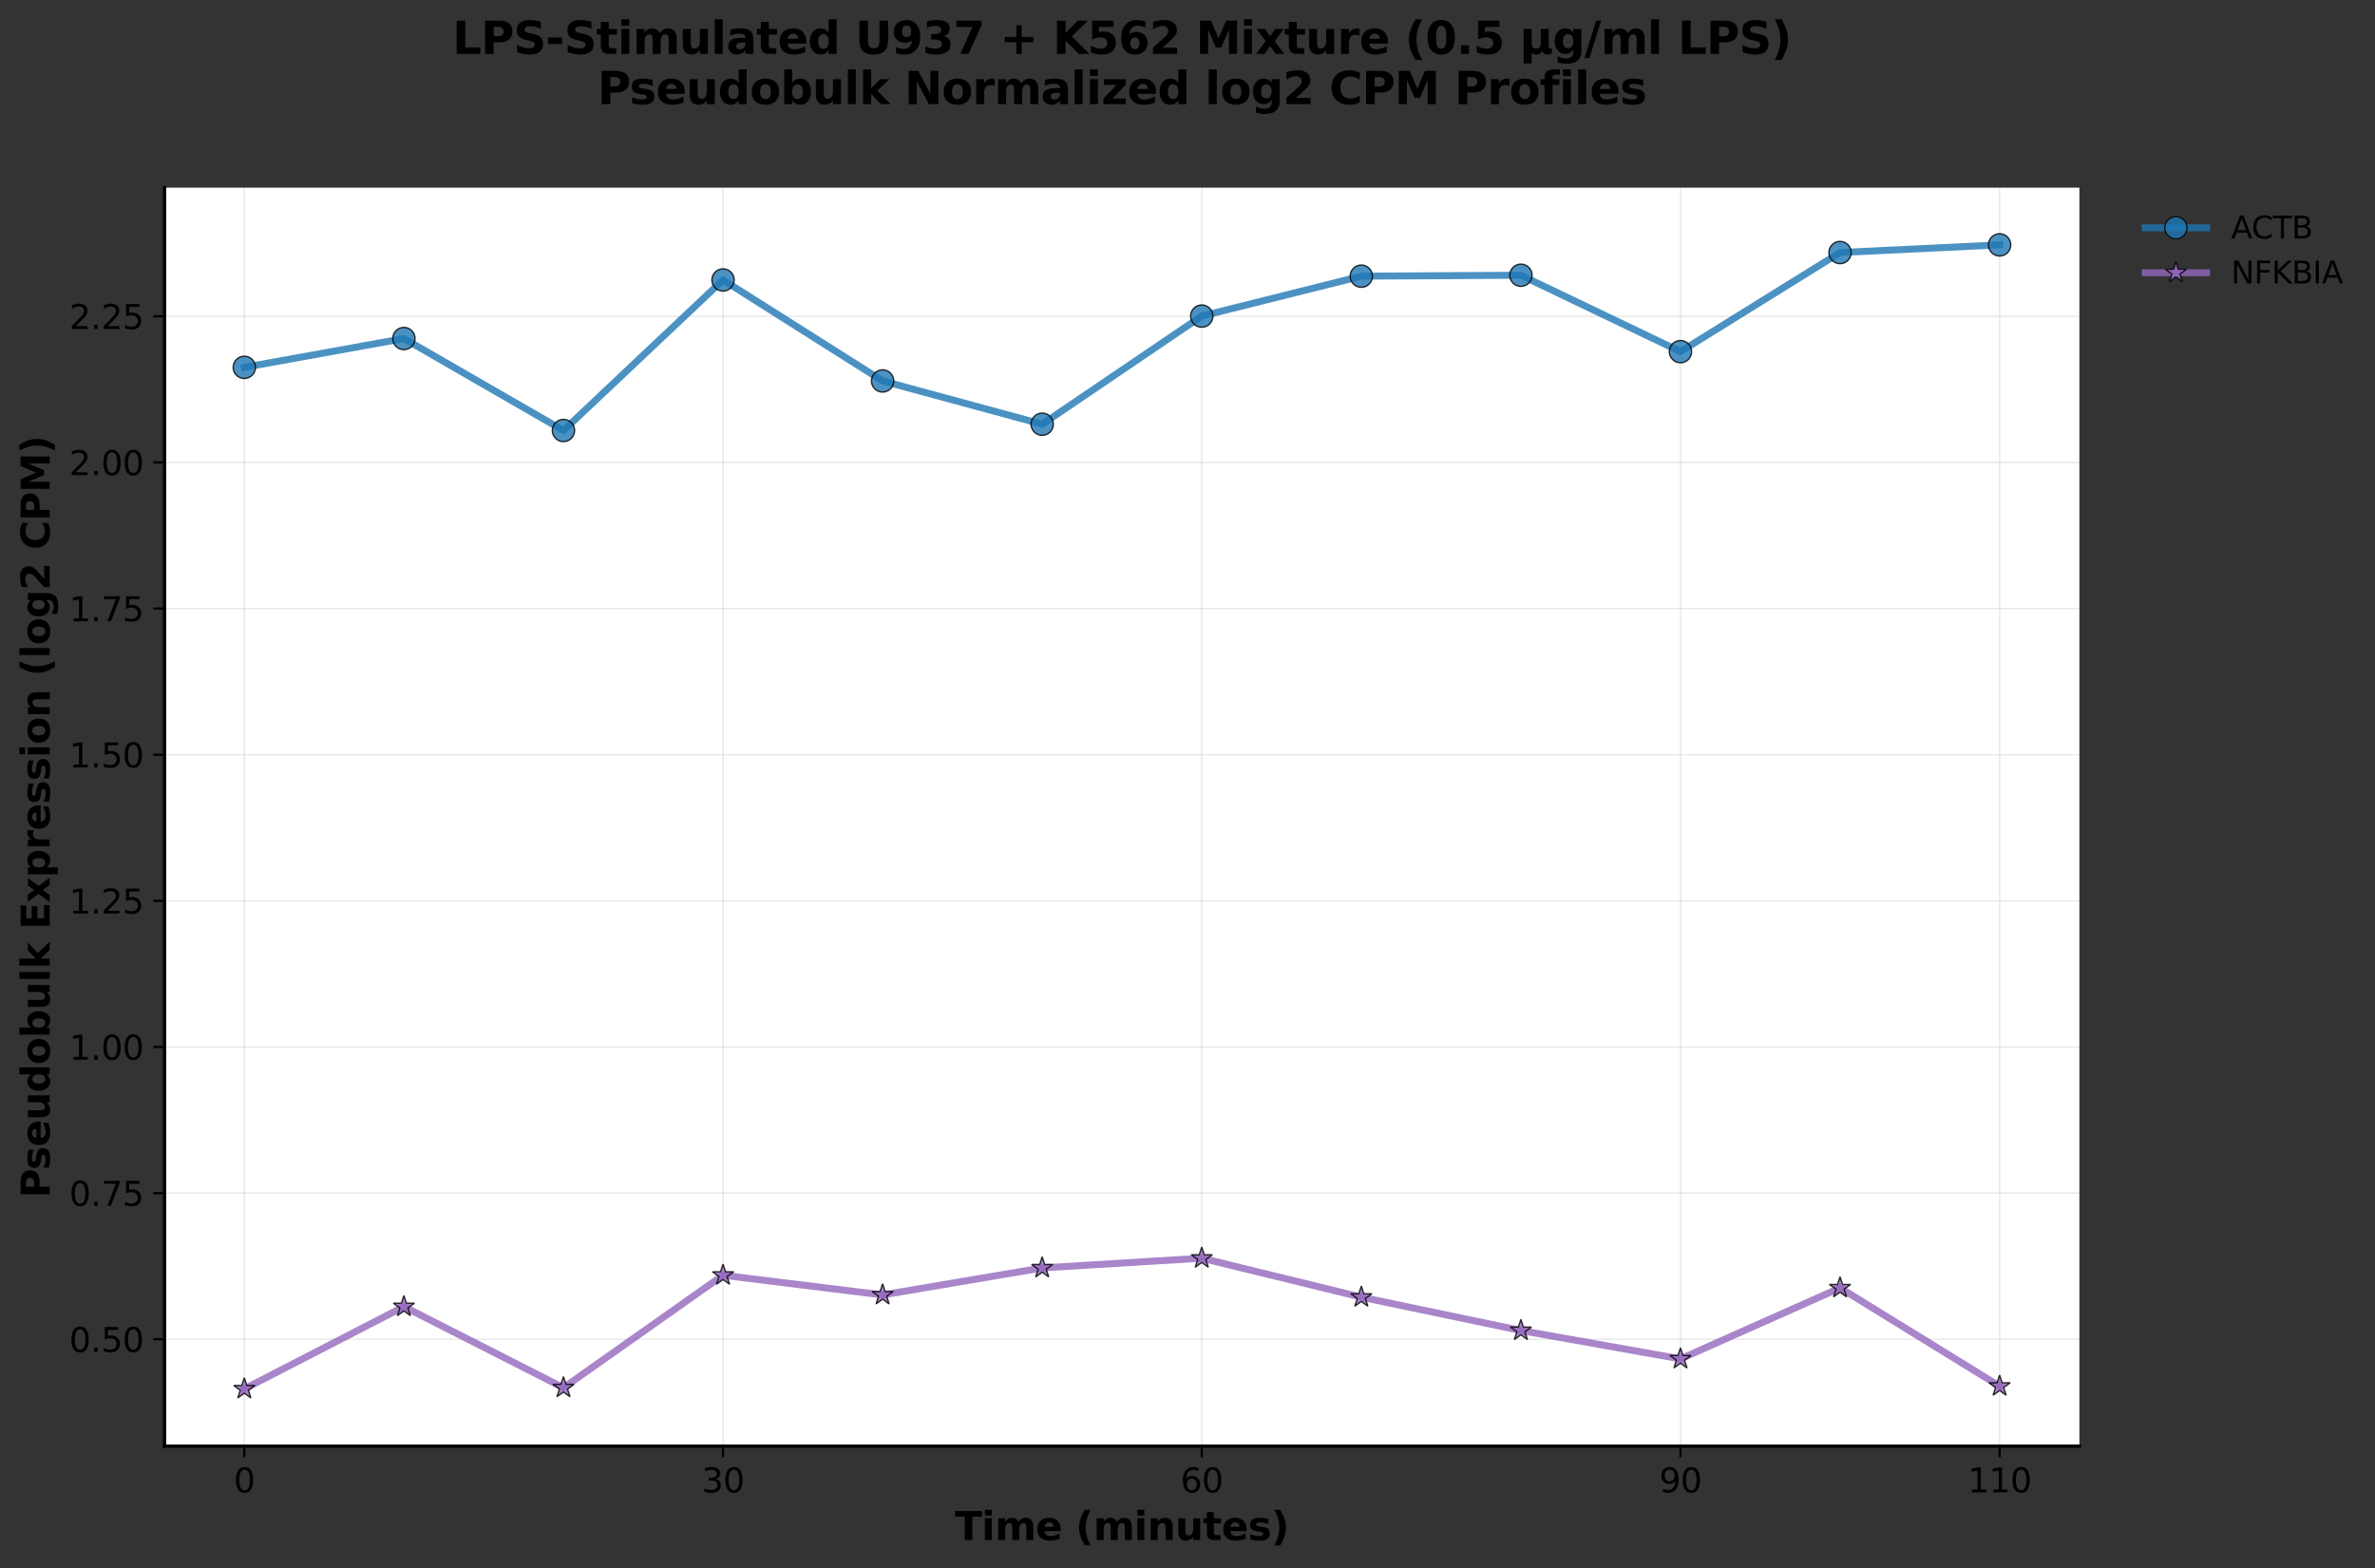 <?xml version="1.0" encoding="utf-8" standalone="no"?>
<!DOCTYPE svg PUBLIC "-//W3C//DTD SVG 1.1//EN"
  "http://www.w3.org/Graphics/SVG/1.1/DTD/svg11.dtd">
<svg height="563.25pt" version="1.1" viewBox="0 0 852.753 563.25" width="852.753pt" xmlns="http://www.w3.org/2000/svg" xmlns:xlink="http://www.w3.org/1999/xlink">
 <rect x="0" y="0" width="852.753" height="563.25" fill="#333333" stroke="none"/>
 <defs>
  <style type="text/css">*{stroke-linecap:butt;stroke-linejoin:round;}</style>
 </defs>
 <g id="figure_1">
  <g id="patch_1">
   <path d="M 0 563.25 
L 852.753 563.25 
L 852.753 0 
L 0 0 
z
" style="fill:none;"/>
  </g>
  <g id="axes_1">
   <g id="patch_2">
    <path d="M 59.078 519.387 
L 746.615 519.387 
L 746.615 67.399 
L 59.078 67.399 
z
" style="fill:#ffffff;"/>
   </g>
   <g id="matplotlib.axis_1">
    <g id="xtick_1">
     <g id="line2d_1">
      <path clip-path="url(#p940cb2913e)" d="M 87.725 519.387 
L 87.725 67.399 
" style="fill:none;stroke:#b0b0b0;stroke-linecap:square;stroke-opacity:0.3;stroke-width:0.5;"/>
     </g>
     <g id="line2d_2">
      <defs>
       <path d="M 0 0 
L 0 4 
" id="m4bda273a65" style="stroke:#000000;stroke-width:0.8;"/>
      </defs>
      <g>
       <use style="stroke:#000000;stroke-width:0.8;" x="87.725" xlink:href="#m4bda273a65" y="519.387"/>
      </g>
     </g>
     <g id="text_1">
      <!-- 0 -->
      <g transform="translate(83.907 536.005)scale(0.12 -0.12)">
       <defs>
        <path d="M 2034 4250 
Q 1547 4250 1301 3770 
Q 1056 3291 1056 2328 
Q 1056 1369 1301 889 
Q 1547 409 2034 409 
Q 2525 409 2770 889 
Q 3016 1369 3016 2328 
Q 3016 3291 2770 3770 
Q 2525 4250 2034 4250 
z
M 2034 4750 
Q 2819 4750 3233 4129 
Q 3647 3509 3647 2328 
Q 3647 1150 3233 529 
Q 2819 -91 2034 -91 
Q 1250 -91 836 529 
Q 422 1150 422 2328 
Q 422 3509 836 4129 
Q 1250 4750 2034 4750 
z
" id="DejaVuSans-30" transform="scale(0.016)"/>
       </defs>
       <use xlink:href="#DejaVuSans-30"/>
      </g>
     </g>
    </g>
    <g id="xtick_2">
     <g id="line2d_3">
      <path clip-path="url(#p940cb2913e)" d="M 259.609 519.387 
L 259.609 67.399 
" style="fill:none;stroke:#b0b0b0;stroke-linecap:square;stroke-opacity:0.3;stroke-width:0.5;"/>
     </g>
     <g id="line2d_4">
      <g>
       <use style="stroke:#000000;stroke-width:0.8;" x="259.609" xlink:href="#m4bda273a65" y="519.387"/>
      </g>
     </g>
     <g id="text_2">
      <!-- 30 -->
      <g transform="translate(251.974 536.005)scale(0.12 -0.12)">
       <defs>
        <path d="M 2597 2516 
Q 3050 2419 3304 2112 
Q 3559 1806 3559 1356 
Q 3559 666 3084 287 
Q 2609 -91 1734 -91 
Q 1441 -91 1130 -33 
Q 819 25 488 141 
L 488 750 
Q 750 597 1062 519 
Q 1375 441 1716 441 
Q 2309 441 2620 675 
Q 2931 909 2931 1356 
Q 2931 1769 2642 2001 
Q 2353 2234 1838 2234 
L 1294 2234 
L 1294 2753 
L 1863 2753 
Q 2328 2753 2575 2939 
Q 2822 3125 2822 3475 
Q 2822 3834 2567 4026 
Q 2313 4219 1838 4219 
Q 1578 4219 1281 4162 
Q 984 4106 628 3988 
L 628 4550 
Q 988 4650 1302 4700 
Q 1616 4750 1894 4750 
Q 2613 4750 3031 4423 
Q 3450 4097 3450 3541 
Q 3450 3153 3228 2886 
Q 3006 2619 2597 2516 
z
" id="DejaVuSans-33" transform="scale(0.016)"/>
       </defs>
       <use xlink:href="#DejaVuSans-33"/>
       <use x="63.623" xlink:href="#DejaVuSans-30"/>
      </g>
     </g>
    </g>
    <g id="xtick_3">
     <g id="line2d_5">
      <path clip-path="url(#p940cb2913e)" d="M 431.494 519.387 
L 431.494 67.399 
" style="fill:none;stroke:#b0b0b0;stroke-linecap:square;stroke-opacity:0.3;stroke-width:0.5;"/>
     </g>
     <g id="line2d_6">
      <g>
       <use style="stroke:#000000;stroke-width:0.8;" x="431.494" xlink:href="#m4bda273a65" y="519.387"/>
      </g>
     </g>
     <g id="text_3">
      <!-- 60 -->
      <g transform="translate(423.859 536.005)scale(0.12 -0.12)">
       <defs>
        <path d="M 2113 2584 
Q 1688 2584 1439 2293 
Q 1191 2003 1191 1497 
Q 1191 994 1439 701 
Q 1688 409 2113 409 
Q 2538 409 2786 701 
Q 3034 994 3034 1497 
Q 3034 2003 2786 2293 
Q 2538 2584 2113 2584 
z
M 3366 4563 
L 3366 3988 
Q 3128 4100 2886 4159 
Q 2644 4219 2406 4219 
Q 1781 4219 1451 3797 
Q 1122 3375 1075 2522 
Q 1259 2794 1537 2939 
Q 1816 3084 2150 3084 
Q 2853 3084 3261 2657 
Q 3669 2231 3669 1497 
Q 3669 778 3244 343 
Q 2819 -91 2113 -91 
Q 1303 -91 875 529 
Q 447 1150 447 2328 
Q 447 3434 972 4092 
Q 1497 4750 2381 4750 
Q 2619 4750 2861 4703 
Q 3103 4656 3366 4563 
z
" id="DejaVuSans-36" transform="scale(0.016)"/>
       </defs>
       <use xlink:href="#DejaVuSans-36"/>
       <use x="63.623" xlink:href="#DejaVuSans-30"/>
      </g>
     </g>
    </g>
    <g id="xtick_4">
     <g id="line2d_7">
      <path clip-path="url(#p940cb2913e)" d="M 603.378 519.387 
L 603.378 67.399 
" style="fill:none;stroke:#b0b0b0;stroke-linecap:square;stroke-opacity:0.3;stroke-width:0.5;"/>
     </g>
     <g id="line2d_8">
      <g>
       <use style="stroke:#000000;stroke-width:0.8;" x="603.378" xlink:href="#m4bda273a65" y="519.387"/>
      </g>
     </g>
     <g id="text_4">
      <!-- 90 -->
      <g transform="translate(595.743 536.005)scale(0.12 -0.12)">
       <defs>
        <path d="M 703 97 
L 703 672 
Q 941 559 1184 500 
Q 1428 441 1663 441 
Q 2288 441 2617 861 
Q 2947 1281 2994 2138 
Q 2813 1869 2534 1725 
Q 2256 1581 1919 1581 
Q 1219 1581 811 2004 
Q 403 2428 403 3163 
Q 403 3881 828 4315 
Q 1253 4750 1959 4750 
Q 2769 4750 3195 4129 
Q 3622 3509 3622 2328 
Q 3622 1225 3098 567 
Q 2575 -91 1691 -91 
Q 1453 -91 1209 -44 
Q 966 3 703 97 
z
M 1959 2075 
Q 2384 2075 2632 2365 
Q 2881 2656 2881 3163 
Q 2881 3666 2632 3958 
Q 2384 4250 1959 4250 
Q 1534 4250 1286 3958 
Q 1038 3666 1038 3163 
Q 1038 2656 1286 2365 
Q 1534 2075 1959 2075 
z
" id="DejaVuSans-39" transform="scale(0.016)"/>
       </defs>
       <use xlink:href="#DejaVuSans-39"/>
       <use x="63.623" xlink:href="#DejaVuSans-30"/>
      </g>
     </g>
    </g>
    <g id="xtick_5">
     <g id="line2d_9">
      <path clip-path="url(#p940cb2913e)" d="M 717.968 519.387 
L 717.968 67.399 
" style="fill:none;stroke:#b0b0b0;stroke-linecap:square;stroke-opacity:0.3;stroke-width:0.5;"/>
     </g>
     <g id="line2d_10">
      <g>
       <use style="stroke:#000000;stroke-width:0.8;" x="717.968" xlink:href="#m4bda273a65" y="519.387"/>
      </g>
     </g>
     <g id="text_5">
      <!-- 110 -->
      <g transform="translate(706.516 536.005)scale(0.12 -0.12)">
       <defs>
        <path d="M 794 531 
L 1825 531 
L 1825 4091 
L 703 3866 
L 703 4441 
L 1819 4666 
L 2450 4666 
L 2450 531 
L 3481 531 
L 3481 0 
L 794 0 
L 794 531 
z
" id="DejaVuSans-31" transform="scale(0.016)"/>
       </defs>
       <use xlink:href="#DejaVuSans-31"/>
       <use x="63.623" xlink:href="#DejaVuSans-31"/>
       <use x="127.246" xlink:href="#DejaVuSans-30"/>
      </g>
     </g>
    </g>
    <g id="text_6">
     <!-- Time (minutes) -->
     <g transform="translate(342.874 553.139)scale(0.14 -0.14)">
      <defs>
       <path d="M 31 4666 
L 4331 4666 
L 4331 3756 
L 2784 3756 
L 2784 0 
L 1581 0 
L 1581 3756 
L 31 3756 
L 31 4666 
z
" id="DejaVuSans-Bold-54" transform="scale(0.016)"/>
       <path d="M 538 3500 
L 1656 3500 
L 1656 0 
L 538 0 
L 538 3500 
z
M 538 4863 
L 1656 4863 
L 1656 3950 
L 538 3950 
L 538 4863 
z
" id="DejaVuSans-Bold-69" transform="scale(0.016)"/>
       <path d="M 3781 2919 
Q 3994 3244 4286 3414 
Q 4578 3584 4928 3584 
Q 5531 3584 5847 3212 
Q 6163 2841 6163 2131 
L 6163 0 
L 5038 0 
L 5038 1825 
Q 5041 1866 5042 1909 
Q 5044 1953 5044 2034 
Q 5044 2406 4934 2573 
Q 4825 2741 4581 2741 
Q 4263 2741 4089 2478 
Q 3916 2216 3909 1719 
L 3909 0 
L 2784 0 
L 2784 1825 
Q 2784 2406 2684 2573 
Q 2584 2741 2328 2741 
Q 2006 2741 1831 2477 
Q 1656 2213 1656 1722 
L 1656 0 
L 531 0 
L 531 3500 
L 1656 3500 
L 1656 2988 
Q 1863 3284 2130 3434 
Q 2397 3584 2719 3584 
Q 3081 3584 3359 3409 
Q 3638 3234 3781 2919 
z
" id="DejaVuSans-Bold-6d" transform="scale(0.016)"/>
       <path d="M 4031 1759 
L 4031 1441 
L 1416 1441 
Q 1456 1047 1700 850 
Q 1944 653 2381 653 
Q 2734 653 3104 758 
Q 3475 863 3866 1075 
L 3866 213 
Q 3469 63 3072 -14 
Q 2675 -91 2278 -91 
Q 1328 -91 801 392 
Q 275 875 275 1747 
Q 275 2603 792 3093 
Q 1309 3584 2216 3584 
Q 3041 3584 3536 3087 
Q 4031 2591 4031 1759 
z
M 2881 2131 
Q 2881 2450 2695 2645 
Q 2509 2841 2209 2841 
Q 1884 2841 1681 2658 
Q 1478 2475 1428 2131 
L 2881 2131 
z
" id="DejaVuSans-Bold-65" transform="scale(0.016)"/>
       <path id="DejaVuSans-Bold-20" transform="scale(0.016)"/>
       <path d="M 2413 -844 
L 1484 -844 
Q 1006 -72 778 623 
Q 550 1319 550 2003 
Q 550 2688 779 3389 
Q 1009 4091 1484 4856 
L 2413 4856 
Q 2013 4116 1813 3408 
Q 1613 2700 1613 2009 
Q 1613 1319 1811 609 
Q 2009 -100 2413 -844 
z
" id="DejaVuSans-Bold-28" transform="scale(0.016)"/>
       <path d="M 4056 2131 
L 4056 0 
L 2931 0 
L 2931 347 
L 2931 1631 
Q 2931 2084 2911 2256 
Q 2891 2428 2841 2509 
Q 2775 2619 2662 2680 
Q 2550 2741 2406 2741 
Q 2056 2741 1856 2470 
Q 1656 2200 1656 1722 
L 1656 0 
L 538 0 
L 538 3500 
L 1656 3500 
L 1656 2988 
Q 1909 3294 2193 3439 
Q 2478 3584 2822 3584 
Q 3428 3584 3742 3212 
Q 4056 2841 4056 2131 
z
" id="DejaVuSans-Bold-6e" transform="scale(0.016)"/>
       <path d="M 500 1363 
L 500 3500 
L 1625 3500 
L 1625 3150 
Q 1625 2866 1622 2436 
Q 1619 2006 1619 1863 
Q 1619 1441 1641 1255 
Q 1663 1069 1716 984 
Q 1784 875 1895 815 
Q 2006 756 2150 756 
Q 2500 756 2700 1025 
Q 2900 1294 2900 1772 
L 2900 3500 
L 4019 3500 
L 4019 0 
L 2900 0 
L 2900 506 
Q 2647 200 2364 54 
Q 2081 -91 1741 -91 
Q 1134 -91 817 281 
Q 500 653 500 1363 
z
" id="DejaVuSans-Bold-75" transform="scale(0.016)"/>
       <path d="M 1759 4494 
L 1759 3500 
L 2913 3500 
L 2913 2700 
L 1759 2700 
L 1759 1216 
Q 1759 972 1856 886 
Q 1953 800 2241 800 
L 2816 800 
L 2816 0 
L 1856 0 
Q 1194 0 917 276 
Q 641 553 641 1216 
L 641 2700 
L 84 2700 
L 84 3500 
L 641 3500 
L 641 4494 
L 1759 4494 
z
" id="DejaVuSans-Bold-74" transform="scale(0.016)"/>
       <path d="M 3272 3391 
L 3272 2541 
Q 2913 2691 2578 2766 
Q 2244 2841 1947 2841 
Q 1628 2841 1473 2761 
Q 1319 2681 1319 2516 
Q 1319 2381 1436 2309 
Q 1553 2238 1856 2203 
L 2053 2175 
Q 2913 2066 3209 1816 
Q 3506 1566 3506 1031 
Q 3506 472 3093 190 
Q 2681 -91 1863 -91 
Q 1516 -91 1145 -36 
Q 775 19 384 128 
L 384 978 
Q 719 816 1070 734 
Q 1422 653 1784 653 
Q 2113 653 2278 743 
Q 2444 834 2444 1013 
Q 2444 1163 2330 1236 
Q 2216 1309 1875 1350 
L 1678 1375 
Q 931 1469 631 1722 
Q 331 1975 331 2491 
Q 331 3047 712 3315 
Q 1094 3584 1881 3584 
Q 2191 3584 2531 3537 
Q 2872 3491 3272 3391 
z
" id="DejaVuSans-Bold-73" transform="scale(0.016)"/>
       <path d="M 513 -844 
Q 913 -100 1113 609 
Q 1313 1319 1313 2009 
Q 1313 2700 1113 3408 
Q 913 4116 513 4856 
L 1441 4856 
Q 1916 4091 2145 3389 
Q 2375 2688 2375 2003 
Q 2375 1319 2147 623 
Q 1919 -72 1441 -844 
L 513 -844 
z
" id="DejaVuSans-Bold-29" transform="scale(0.016)"/>
      </defs>
      <use xlink:href="#DejaVuSans-Bold-54"/>
      <use x="68.213" xlink:href="#DejaVuSans-Bold-69"/>
      <use x="102.49" xlink:href="#DejaVuSans-Bold-6d"/>
      <use x="206.689" xlink:href="#DejaVuSans-Bold-65"/>
      <use x="274.512" xlink:href="#DejaVuSans-Bold-20"/>
      <use x="309.326" xlink:href="#DejaVuSans-Bold-28"/>
      <use x="355.029" xlink:href="#DejaVuSans-Bold-6d"/>
      <use x="459.229" xlink:href="#DejaVuSans-Bold-69"/>
      <use x="493.506" xlink:href="#DejaVuSans-Bold-6e"/>
      <use x="564.697" xlink:href="#DejaVuSans-Bold-75"/>
      <use x="635.889" xlink:href="#DejaVuSans-Bold-74"/>
      <use x="683.691" xlink:href="#DejaVuSans-Bold-65"/>
      <use x="751.514" xlink:href="#DejaVuSans-Bold-73"/>
      <use x="811.035" xlink:href="#DejaVuSans-Bold-29"/>
     </g>
    </g>
   </g>
   <g id="matplotlib.axis_2">
    <g id="ytick_1">
     <g id="line2d_11">
      <path clip-path="url(#p940cb2913e)" d="M 59.078 481.004 
L 746.615 481.004 
" style="fill:none;stroke:#b0b0b0;stroke-linecap:square;stroke-opacity:0.3;stroke-width:0.5;"/>
     </g>
     <g id="line2d_12">
      <defs>
       <path d="M 0 0 
L -4 0 
" id="m6fd9957f8f" style="stroke:#000000;stroke-width:0.8;"/>
      </defs>
      <g>
       <use style="stroke:#000000;stroke-width:0.8;" x="59.078" xlink:href="#m6fd9957f8f" y="481.004"/>
      </g>
     </g>
     <g id="text_7">
      <!-- 0.50 -->
      <g transform="translate(24.859 485.563)scale(0.12 -0.12)">
       <defs>
        <path d="M 684 794 
L 1344 794 
L 1344 0 
L 684 0 
L 684 794 
z
" id="DejaVuSans-2e" transform="scale(0.016)"/>
        <path d="M 691 4666 
L 3169 4666 
L 3169 4134 
L 1269 4134 
L 1269 2991 
Q 1406 3038 1543 3061 
Q 1681 3084 1819 3084 
Q 2600 3084 3056 2656 
Q 3513 2228 3513 1497 
Q 3513 744 3044 326 
Q 2575 -91 1722 -91 
Q 1428 -91 1123 -41 
Q 819 9 494 109 
L 494 744 
Q 775 591 1075 516 
Q 1375 441 1709 441 
Q 2250 441 2565 725 
Q 2881 1009 2881 1497 
Q 2881 1984 2565 2268 
Q 2250 2553 1709 2553 
Q 1456 2553 1204 2497 
Q 953 2441 691 2322 
L 691 4666 
z
" id="DejaVuSans-35" transform="scale(0.016)"/>
       </defs>
       <use xlink:href="#DejaVuSans-30"/>
       <use x="63.623" xlink:href="#DejaVuSans-2e"/>
       <use x="95.41" xlink:href="#DejaVuSans-35"/>
       <use x="159.033" xlink:href="#DejaVuSans-30"/>
      </g>
     </g>
    </g>
    <g id="ytick_2">
     <g id="line2d_13">
      <path clip-path="url(#p940cb2913e)" d="M 59.078 428.518 
L 746.615 428.518 
" style="fill:none;stroke:#b0b0b0;stroke-linecap:square;stroke-opacity:0.3;stroke-width:0.5;"/>
     </g>
     <g id="line2d_14">
      <g>
       <use style="stroke:#000000;stroke-width:0.8;" x="59.078" xlink:href="#m6fd9957f8f" y="428.518"/>
      </g>
     </g>
     <g id="text_8">
      <!-- 0.75 -->
      <g transform="translate(24.859 433.077)scale(0.12 -0.12)">
       <defs>
        <path d="M 525 4666 
L 3525 4666 
L 3525 4397 
L 1831 0 
L 1172 0 
L 2766 4134 
L 525 4134 
L 525 4666 
z
" id="DejaVuSans-37" transform="scale(0.016)"/>
       </defs>
       <use xlink:href="#DejaVuSans-30"/>
       <use x="63.623" xlink:href="#DejaVuSans-2e"/>
       <use x="95.41" xlink:href="#DejaVuSans-37"/>
       <use x="159.033" xlink:href="#DejaVuSans-35"/>
      </g>
     </g>
    </g>
    <g id="ytick_3">
     <g id="line2d_15">
      <path clip-path="url(#p940cb2913e)" d="M 59.078 376.031 
L 746.615 376.031 
" style="fill:none;stroke:#b0b0b0;stroke-linecap:square;stroke-opacity:0.3;stroke-width:0.5;"/>
     </g>
     <g id="line2d_16">
      <g>
       <use style="stroke:#000000;stroke-width:0.8;" x="59.078" xlink:href="#m6fd9957f8f" y="376.031"/>
      </g>
     </g>
     <g id="text_9">
      <!-- 1.00 -->
      <g transform="translate(24.859 380.591)scale(0.12 -0.12)">
       <use xlink:href="#DejaVuSans-31"/>
       <use x="63.623" xlink:href="#DejaVuSans-2e"/>
       <use x="95.41" xlink:href="#DejaVuSans-30"/>
       <use x="159.033" xlink:href="#DejaVuSans-30"/>
      </g>
     </g>
    </g>
    <g id="ytick_4">
     <g id="line2d_17">
      <path clip-path="url(#p940cb2913e)" d="M 59.078 323.545 
L 746.615 323.545 
" style="fill:none;stroke:#b0b0b0;stroke-linecap:square;stroke-opacity:0.3;stroke-width:0.5;"/>
     </g>
     <g id="line2d_18">
      <g>
       <use style="stroke:#000000;stroke-width:0.8;" x="59.078" xlink:href="#m6fd9957f8f" y="323.545"/>
      </g>
     </g>
     <g id="text_10">
      <!-- 1.25 -->
      <g transform="translate(24.859 328.104)scale(0.12 -0.12)">
       <defs>
        <path d="M 1228 531 
L 3431 531 
L 3431 0 
L 469 0 
L 469 531 
Q 828 903 1448 1529 
Q 2069 2156 2228 2338 
Q 2531 2678 2651 2914 
Q 2772 3150 2772 3378 
Q 2772 3750 2511 3984 
Q 2250 4219 1831 4219 
Q 1534 4219 1204 4116 
Q 875 4013 500 3803 
L 500 4441 
Q 881 4594 1212 4672 
Q 1544 4750 1819 4750 
Q 2544 4750 2975 4387 
Q 3406 4025 3406 3419 
Q 3406 3131 3298 2873 
Q 3191 2616 2906 2266 
Q 2828 2175 2409 1742 
Q 1991 1309 1228 531 
z
" id="DejaVuSans-32" transform="scale(0.016)"/>
       </defs>
       <use xlink:href="#DejaVuSans-31"/>
       <use x="63.623" xlink:href="#DejaVuSans-2e"/>
       <use x="95.41" xlink:href="#DejaVuSans-32"/>
       <use x="159.033" xlink:href="#DejaVuSans-35"/>
      </g>
     </g>
    </g>
    <g id="ytick_5">
     <g id="line2d_19">
      <path clip-path="url(#p940cb2913e)" d="M 59.078 271.059 
L 746.615 271.059 
" style="fill:none;stroke:#b0b0b0;stroke-linecap:square;stroke-opacity:0.3;stroke-width:0.5;"/>
     </g>
     <g id="line2d_20">
      <g>
       <use style="stroke:#000000;stroke-width:0.8;" x="59.078" xlink:href="#m6fd9957f8f" y="271.059"/>
      </g>
     </g>
     <g id="text_11">
      <!-- 1.50 -->
      <g transform="translate(24.859 275.618)scale(0.12 -0.12)">
       <use xlink:href="#DejaVuSans-31"/>
       <use x="63.623" xlink:href="#DejaVuSans-2e"/>
       <use x="95.41" xlink:href="#DejaVuSans-35"/>
       <use x="159.033" xlink:href="#DejaVuSans-30"/>
      </g>
     </g>
    </g>
    <g id="ytick_6">
     <g id="line2d_21">
      <path clip-path="url(#p940cb2913e)" d="M 59.078 218.573 
L 746.615 218.573 
" style="fill:none;stroke:#b0b0b0;stroke-linecap:square;stroke-opacity:0.3;stroke-width:0.5;"/>
     </g>
     <g id="line2d_22">
      <g>
       <use style="stroke:#000000;stroke-width:0.8;" x="59.078" xlink:href="#m6fd9957f8f" y="218.573"/>
      </g>
     </g>
     <g id="text_12">
      <!-- 1.75 -->
      <g transform="translate(24.859 223.132)scale(0.12 -0.12)">
       <use xlink:href="#DejaVuSans-31"/>
       <use x="63.623" xlink:href="#DejaVuSans-2e"/>
       <use x="95.41" xlink:href="#DejaVuSans-37"/>
       <use x="159.033" xlink:href="#DejaVuSans-35"/>
      </g>
     </g>
    </g>
    <g id="ytick_7">
     <g id="line2d_23">
      <path clip-path="url(#p940cb2913e)" d="M 59.078 166.087 
L 746.615 166.087 
" style="fill:none;stroke:#b0b0b0;stroke-linecap:square;stroke-opacity:0.3;stroke-width:0.5;"/>
     </g>
     <g id="line2d_24">
      <g>
       <use style="stroke:#000000;stroke-width:0.8;" x="59.078" xlink:href="#m6fd9957f8f" y="166.087"/>
      </g>
     </g>
     <g id="text_13">
      <!-- 2.00 -->
      <g transform="translate(24.859 170.646)scale(0.12 -0.12)">
       <use xlink:href="#DejaVuSans-32"/>
       <use x="63.623" xlink:href="#DejaVuSans-2e"/>
       <use x="95.41" xlink:href="#DejaVuSans-30"/>
       <use x="159.033" xlink:href="#DejaVuSans-30"/>
      </g>
     </g>
    </g>
    <g id="ytick_8">
     <g id="line2d_25">
      <path clip-path="url(#p940cb2913e)" d="M 59.078 113.601 
L 746.615 113.601 
" style="fill:none;stroke:#b0b0b0;stroke-linecap:square;stroke-opacity:0.3;stroke-width:0.5;"/>
     </g>
     <g id="line2d_26">
      <g>
       <use style="stroke:#000000;stroke-width:0.8;" x="59.078" xlink:href="#m6fd9957f8f" y="113.601"/>
      </g>
     </g>
     <g id="text_14">
      <!-- 2.25 -->
      <g transform="translate(24.859 118.16)scale(0.12 -0.12)">
       <use xlink:href="#DejaVuSans-32"/>
       <use x="63.623" xlink:href="#DejaVuSans-2e"/>
       <use x="95.41" xlink:href="#DejaVuSans-32"/>
       <use x="159.033" xlink:href="#DejaVuSans-35"/>
      </g>
     </g>
    </g>
    <g id="text_15">
     <!-- Pseudobulk Expression (log2 CPM) -->
     <g transform="translate(17.838 430.231)rotate(-90)scale(0.14 -0.14)">
      <defs>
       <path d="M 588 4666 
L 2584 4666 
Q 3475 4666 3951 4270 
Q 4428 3875 4428 3144 
Q 4428 2409 3951 2014 
Q 3475 1619 2584 1619 
L 1791 1619 
L 1791 0 
L 588 0 
L 588 4666 
z
M 1791 3794 
L 1791 2491 
L 2456 2491 
Q 2806 2491 2997 2661 
Q 3188 2831 3188 3144 
Q 3188 3456 2997 3625 
Q 2806 3794 2456 3794 
L 1791 3794 
z
" id="DejaVuSans-Bold-50" transform="scale(0.016)"/>
       <path d="M 2919 2988 
L 2919 4863 
L 4044 4863 
L 4044 0 
L 2919 0 
L 2919 506 
Q 2688 197 2409 53 
Q 2131 -91 1766 -91 
Q 1119 -91 703 423 
Q 288 938 288 1747 
Q 288 2556 703 3070 
Q 1119 3584 1766 3584 
Q 2128 3584 2408 3439 
Q 2688 3294 2919 2988 
z
M 2181 722 
Q 2541 722 2730 984 
Q 2919 1247 2919 1747 
Q 2919 2247 2730 2509 
Q 2541 2772 2181 2772 
Q 1825 2772 1636 2509 
Q 1447 2247 1447 1747 
Q 1447 1247 1636 984 
Q 1825 722 2181 722 
z
" id="DejaVuSans-Bold-64" transform="scale(0.016)"/>
       <path d="M 2203 2784 
Q 1831 2784 1636 2517 
Q 1441 2250 1441 1747 
Q 1441 1244 1636 976 
Q 1831 709 2203 709 
Q 2569 709 2762 976 
Q 2956 1244 2956 1747 
Q 2956 2250 2762 2517 
Q 2569 2784 2203 2784 
z
M 2203 3584 
Q 3106 3584 3614 3096 
Q 4122 2609 4122 1747 
Q 4122 884 3614 396 
Q 3106 -91 2203 -91 
Q 1297 -91 786 396 
Q 275 884 275 1747 
Q 275 2609 786 3096 
Q 1297 3584 2203 3584 
z
" id="DejaVuSans-Bold-6f" transform="scale(0.016)"/>
       <path d="M 2400 722 
Q 2759 722 2948 984 
Q 3138 1247 3138 1747 
Q 3138 2247 2948 2509 
Q 2759 2772 2400 2772 
Q 2041 2772 1848 2508 
Q 1656 2244 1656 1747 
Q 1656 1250 1848 986 
Q 2041 722 2400 722 
z
M 1656 2988 
Q 1888 3294 2169 3439 
Q 2450 3584 2816 3584 
Q 3463 3584 3878 3070 
Q 4294 2556 4294 1747 
Q 4294 938 3878 423 
Q 3463 -91 2816 -91 
Q 2450 -91 2169 54 
Q 1888 200 1656 506 
L 1656 0 
L 538 0 
L 538 4863 
L 1656 4863 
L 1656 2988 
z
" id="DejaVuSans-Bold-62" transform="scale(0.016)"/>
       <path d="M 538 4863 
L 1656 4863 
L 1656 0 
L 538 0 
L 538 4863 
z
" id="DejaVuSans-Bold-6c" transform="scale(0.016)"/>
       <path d="M 538 4863 
L 1656 4863 
L 1656 2216 
L 2944 3500 
L 4244 3500 
L 2534 1894 
L 4378 0 
L 3022 0 
L 1656 1459 
L 1656 0 
L 538 0 
L 538 4863 
z
" id="DejaVuSans-Bold-6b" transform="scale(0.016)"/>
       <path d="M 588 4666 
L 3834 4666 
L 3834 3756 
L 1791 3756 
L 1791 2888 
L 3713 2888 
L 3713 1978 
L 1791 1978 
L 1791 909 
L 3903 909 
L 3903 0 
L 588 0 
L 588 4666 
z
" id="DejaVuSans-Bold-45" transform="scale(0.016)"/>
       <path d="M 1422 1791 
L 159 3500 
L 1344 3500 
L 2059 2463 
L 2784 3500 
L 3969 3500 
L 2706 1797 
L 4031 0 
L 2847 0 
L 2059 1106 
L 1281 0 
L 97 0 
L 1422 1791 
z
" id="DejaVuSans-Bold-78" transform="scale(0.016)"/>
       <path d="M 1656 506 
L 1656 -1331 
L 538 -1331 
L 538 3500 
L 1656 3500 
L 1656 2988 
Q 1888 3294 2169 3439 
Q 2450 3584 2816 3584 
Q 3463 3584 3878 3070 
Q 4294 2556 4294 1747 
Q 4294 938 3878 423 
Q 3463 -91 2816 -91 
Q 2450 -91 2169 54 
Q 1888 200 1656 506 
z
M 2400 2772 
Q 2041 2772 1848 2508 
Q 1656 2244 1656 1747 
Q 1656 1250 1848 986 
Q 2041 722 2400 722 
Q 2759 722 2948 984 
Q 3138 1247 3138 1747 
Q 3138 2247 2948 2509 
Q 2759 2772 2400 2772 
z
" id="DejaVuSans-Bold-70" transform="scale(0.016)"/>
       <path d="M 3138 2547 
Q 2991 2616 2845 2648 
Q 2700 2681 2553 2681 
Q 2122 2681 1889 2404 
Q 1656 2128 1656 1613 
L 1656 0 
L 538 0 
L 538 3500 
L 1656 3500 
L 1656 2925 
Q 1872 3269 2151 3426 
Q 2431 3584 2822 3584 
Q 2878 3584 2943 3579 
Q 3009 3575 3134 3559 
L 3138 2547 
z
" id="DejaVuSans-Bold-72" transform="scale(0.016)"/>
       <path d="M 2919 594 
Q 2688 288 2409 144 
Q 2131 0 1766 0 
Q 1125 0 706 504 
Q 288 1009 288 1791 
Q 288 2575 706 3076 
Q 1125 3578 1766 3578 
Q 2131 3578 2409 3434 
Q 2688 3291 2919 2981 
L 2919 3500 
L 4044 3500 
L 4044 353 
Q 4044 -491 3511 -936 
Q 2978 -1381 1966 -1381 
Q 1638 -1381 1331 -1331 
Q 1025 -1281 716 -1178 
L 716 -306 
Q 1009 -475 1290 -558 
Q 1572 -641 1856 -641 
Q 2406 -641 2662 -400 
Q 2919 -159 2919 353 
L 2919 594 
z
M 2181 2772 
Q 1834 2772 1640 2515 
Q 1447 2259 1447 1791 
Q 1447 1309 1634 1061 
Q 1822 813 2181 813 
Q 2531 813 2725 1069 
Q 2919 1325 2919 1791 
Q 2919 2259 2725 2515 
Q 2531 2772 2181 2772 
z
" id="DejaVuSans-Bold-67" transform="scale(0.016)"/>
       <path d="M 1844 884 
L 3897 884 
L 3897 0 
L 506 0 
L 506 884 
L 2209 2388 
Q 2438 2594 2547 2791 
Q 2656 2988 2656 3200 
Q 2656 3528 2436 3728 
Q 2216 3928 1850 3928 
Q 1569 3928 1234 3808 
Q 900 3688 519 3450 
L 519 4475 
Q 925 4609 1322 4679 
Q 1719 4750 2100 4750 
Q 2938 4750 3402 4381 
Q 3866 4013 3866 3353 
Q 3866 2972 3669 2642 
Q 3472 2313 2841 1759 
L 1844 884 
z
" id="DejaVuSans-Bold-32" transform="scale(0.016)"/>
       <path d="M 4288 256 
Q 3956 84 3597 -3 
Q 3238 -91 2847 -91 
Q 1681 -91 1000 561 
Q 319 1213 319 2328 
Q 319 3447 1000 4098 
Q 1681 4750 2847 4750 
Q 3238 4750 3597 4662 
Q 3956 4575 4288 4403 
L 4288 3438 
Q 3953 3666 3628 3772 
Q 3303 3878 2944 3878 
Q 2300 3878 1931 3465 
Q 1563 3053 1563 2328 
Q 1563 1606 1931 1193 
Q 2300 781 2944 781 
Q 3303 781 3628 887 
Q 3953 994 4288 1222 
L 4288 256 
z
" id="DejaVuSans-Bold-43" transform="scale(0.016)"/>
       <path d="M 588 4666 
L 2119 4666 
L 3181 2169 
L 4250 4666 
L 5778 4666 
L 5778 0 
L 4641 0 
L 4641 3413 
L 3566 897 
L 2803 897 
L 1728 3413 
L 1728 0 
L 588 0 
L 588 4666 
z
" id="DejaVuSans-Bold-4d" transform="scale(0.016)"/>
      </defs>
      <use xlink:href="#DejaVuSans-Bold-50"/>
      <use x="71.541" xlink:href="#DejaVuSans-Bold-73"/>
      <use x="131.062" xlink:href="#DejaVuSans-Bold-65"/>
      <use x="198.885" xlink:href="#DejaVuSans-Bold-75"/>
      <use x="270.076" xlink:href="#DejaVuSans-Bold-64"/>
      <use x="341.658" xlink:href="#DejaVuSans-Bold-6f"/>
      <use x="410.359" xlink:href="#DejaVuSans-Bold-62"/>
      <use x="481.941" xlink:href="#DejaVuSans-Bold-75"/>
      <use x="553.133" xlink:href="#DejaVuSans-Bold-6c"/>
      <use x="587.41" xlink:href="#DejaVuSans-Bold-6b"/>
      <use x="653.914" xlink:href="#DejaVuSans-Bold-20"/>
      <use x="688.729" xlink:href="#DejaVuSans-Bold-45"/>
      <use x="757.039" xlink:href="#DejaVuSans-Bold-78"/>
      <use x="821.541" xlink:href="#DejaVuSans-Bold-70"/>
      <use x="893.123" xlink:href="#DejaVuSans-Bold-72"/>
      <use x="942.439" xlink:href="#DejaVuSans-Bold-65"/>
      <use x="1010.262" xlink:href="#DejaVuSans-Bold-73"/>
      <use x="1069.783" xlink:href="#DejaVuSans-Bold-73"/>
      <use x="1129.305" xlink:href="#DejaVuSans-Bold-69"/>
      <use x="1163.582" xlink:href="#DejaVuSans-Bold-6f"/>
      <use x="1232.283" xlink:href="#DejaVuSans-Bold-6e"/>
      <use x="1303.475" xlink:href="#DejaVuSans-Bold-20"/>
      <use x="1338.289" xlink:href="#DejaVuSans-Bold-28"/>
      <use x="1383.992" xlink:href="#DejaVuSans-Bold-6c"/>
      <use x="1418.27" xlink:href="#DejaVuSans-Bold-6f"/>
      <use x="1486.971" xlink:href="#DejaVuSans-Bold-67"/>
      <use x="1558.553" xlink:href="#DejaVuSans-Bold-32"/>
      <use x="1628.133" xlink:href="#DejaVuSans-Bold-20"/>
      <use x="1662.947" xlink:href="#DejaVuSans-Bold-43"/>
      <use x="1736.336" xlink:href="#DejaVuSans-Bold-50"/>
      <use x="1809.627" xlink:href="#DejaVuSans-Bold-4d"/>
      <use x="1909.139" xlink:href="#DejaVuSans-Bold-29"/>
     </g>
    </g>
   </g>
   <g id="line2d_27">
    <path clip-path="url(#p940cb2913e)" d="M 87.725 131.938 
L 145.02 121.581 
L 202.315 154.618 
L 259.609 100.548 
L 316.904 136.82 
L 374.199 152.365 
L 431.494 113.524 
L 488.789 99.186 
L 546.084 98.854 
L 603.378 126.288 
L 660.673 90.7 
L 717.968 87.944 
" style="fill:none;stroke:#1f77b4;stroke-linecap:square;stroke-opacity:0.8;stroke-width:2.5;"/>
    <defs>
     <path d="M 0 4 
C 1.061 4 2.078 3.579 2.828 2.828 
C 3.579 2.078 4 1.061 4 0 
C 4 -1.061 3.579 -2.078 2.828 -2.828 
C 2.078 -3.579 1.061 -4 0 -4 
C -1.061 -4 -2.078 -3.579 -2.828 -2.828 
C -3.579 -2.078 -4 -1.061 -4 0 
C -4 1.061 -3.579 2.078 -2.828 2.828 
C -2.078 3.579 -1.061 4 0 4 
z
" id="me3c769afa2" style="stroke:#000000;stroke-opacity:0.8;stroke-width:0.5;"/>
    </defs>
    <g clip-path="url(#p940cb2913e)">
     <use style="fill:#1f77b4;fill-opacity:0.8;stroke:#000000;stroke-opacity:0.8;stroke-width:0.5;" x="87.725" xlink:href="#me3c769afa2" y="131.938"/>
     <use style="fill:#1f77b4;fill-opacity:0.8;stroke:#000000;stroke-opacity:0.8;stroke-width:0.5;" x="145.02" xlink:href="#me3c769afa2" y="121.581"/>
     <use style="fill:#1f77b4;fill-opacity:0.8;stroke:#000000;stroke-opacity:0.8;stroke-width:0.5;" x="202.315" xlink:href="#me3c769afa2" y="154.618"/>
     <use style="fill:#1f77b4;fill-opacity:0.8;stroke:#000000;stroke-opacity:0.8;stroke-width:0.5;" x="259.609" xlink:href="#me3c769afa2" y="100.548"/>
     <use style="fill:#1f77b4;fill-opacity:0.8;stroke:#000000;stroke-opacity:0.8;stroke-width:0.5;" x="316.904" xlink:href="#me3c769afa2" y="136.82"/>
     <use style="fill:#1f77b4;fill-opacity:0.8;stroke:#000000;stroke-opacity:0.8;stroke-width:0.5;" x="374.199" xlink:href="#me3c769afa2" y="152.365"/>
     <use style="fill:#1f77b4;fill-opacity:0.8;stroke:#000000;stroke-opacity:0.8;stroke-width:0.5;" x="431.494" xlink:href="#me3c769afa2" y="113.524"/>
     <use style="fill:#1f77b4;fill-opacity:0.8;stroke:#000000;stroke-opacity:0.8;stroke-width:0.5;" x="488.789" xlink:href="#me3c769afa2" y="99.186"/>
     <use style="fill:#1f77b4;fill-opacity:0.8;stroke:#000000;stroke-opacity:0.8;stroke-width:0.5;" x="546.084" xlink:href="#me3c769afa2" y="98.854"/>
     <use style="fill:#1f77b4;fill-opacity:0.8;stroke:#000000;stroke-opacity:0.8;stroke-width:0.5;" x="603.378" xlink:href="#me3c769afa2" y="126.288"/>
     <use style="fill:#1f77b4;fill-opacity:0.8;stroke:#000000;stroke-opacity:0.8;stroke-width:0.5;" x="660.673" xlink:href="#me3c769afa2" y="90.7"/>
     <use style="fill:#1f77b4;fill-opacity:0.8;stroke:#000000;stroke-opacity:0.8;stroke-width:0.5;" x="717.968" xlink:href="#me3c769afa2" y="87.944"/>
    </g>
   </g>
   <g id="line2d_28">
    <path clip-path="url(#p940cb2913e)" d="M 87.725 498.842 
L 145.02 469.297 
L 202.315 498.416 
L 259.609 458.018 
L 316.904 465.081 
L 374.199 455.378 
L 431.494 451.888 
L 488.789 465.896 
L 546.084 477.868 
L 603.378 488.069 
L 660.673 462.558 
L 717.968 497.87 
" style="fill:none;stroke:#9467bd;stroke-linecap:square;stroke-opacity:0.8;stroke-width:2.5;"/>
    <defs>
     <path d="M 0 -4 
L -0.898 -1.236 
L -3.804 -1.236 
L -1.453 0.472 
L -2.351 3.236 
L -0 1.528 
L 2.351 3.236 
L 1.453 0.472 
L 3.804 -1.236 
L 0.898 -1.236 
z
" id="mb9136d614d" style="stroke:#000000;stroke-linejoin:bevel;stroke-opacity:0.8;stroke-width:0.5;"/>
    </defs>
    <g clip-path="url(#p940cb2913e)">
     <use style="fill:#9467bd;fill-opacity:0.8;stroke:#000000;stroke-linejoin:bevel;stroke-opacity:0.8;stroke-width:0.5;" x="87.725" xlink:href="#mb9136d614d" y="498.842"/>
     <use style="fill:#9467bd;fill-opacity:0.8;stroke:#000000;stroke-linejoin:bevel;stroke-opacity:0.8;stroke-width:0.5;" x="145.02" xlink:href="#mb9136d614d" y="469.297"/>
     <use style="fill:#9467bd;fill-opacity:0.8;stroke:#000000;stroke-linejoin:bevel;stroke-opacity:0.8;stroke-width:0.5;" x="202.315" xlink:href="#mb9136d614d" y="498.416"/>
     <use style="fill:#9467bd;fill-opacity:0.8;stroke:#000000;stroke-linejoin:bevel;stroke-opacity:0.8;stroke-width:0.5;" x="259.609" xlink:href="#mb9136d614d" y="458.018"/>
     <use style="fill:#9467bd;fill-opacity:0.8;stroke:#000000;stroke-linejoin:bevel;stroke-opacity:0.8;stroke-width:0.5;" x="316.904" xlink:href="#mb9136d614d" y="465.081"/>
     <use style="fill:#9467bd;fill-opacity:0.8;stroke:#000000;stroke-linejoin:bevel;stroke-opacity:0.8;stroke-width:0.5;" x="374.199" xlink:href="#mb9136d614d" y="455.378"/>
     <use style="fill:#9467bd;fill-opacity:0.8;stroke:#000000;stroke-linejoin:bevel;stroke-opacity:0.8;stroke-width:0.5;" x="431.494" xlink:href="#mb9136d614d" y="451.888"/>
     <use style="fill:#9467bd;fill-opacity:0.8;stroke:#000000;stroke-linejoin:bevel;stroke-opacity:0.8;stroke-width:0.5;" x="488.789" xlink:href="#mb9136d614d" y="465.896"/>
     <use style="fill:#9467bd;fill-opacity:0.8;stroke:#000000;stroke-linejoin:bevel;stroke-opacity:0.8;stroke-width:0.5;" x="546.084" xlink:href="#mb9136d614d" y="477.868"/>
     <use style="fill:#9467bd;fill-opacity:0.8;stroke:#000000;stroke-linejoin:bevel;stroke-opacity:0.8;stroke-width:0.5;" x="603.378" xlink:href="#mb9136d614d" y="488.069"/>
     <use style="fill:#9467bd;fill-opacity:0.8;stroke:#000000;stroke-linejoin:bevel;stroke-opacity:0.8;stroke-width:0.5;" x="660.673" xlink:href="#mb9136d614d" y="462.558"/>
     <use style="fill:#9467bd;fill-opacity:0.8;stroke:#000000;stroke-linejoin:bevel;stroke-opacity:0.8;stroke-width:0.5;" x="717.968" xlink:href="#mb9136d614d" y="497.87"/>
    </g>
   </g>
   <g id="patch_3">
    <path d="M 59.078 519.387 
L 59.078 67.399 
" style="fill:none;stroke:#000000;stroke-linecap:square;stroke-linejoin:miter;stroke-width:1.2;"/>
   </g>
   <g id="patch_4">
    <path d="M 59.078 519.387 
L 746.615 519.387 
" style="fill:none;stroke:#000000;stroke-linecap:square;stroke-linejoin:miter;stroke-width:1.2;"/>
   </g>
   <g id="text_16">
    <!-- LPS-Stimulated U937 + K562 Mixture (0.5 µg/ml LPS) -->
    <g transform="translate(162.463 19.358)scale(0.16 -0.16)">
     <defs>
      <path d="M 588 4666 
L 1791 4666 
L 1791 909 
L 3903 909 
L 3903 0 
L 588 0 
L 588 4666 
z
" id="DejaVuSans-Bold-4c" transform="scale(0.016)"/>
      <path d="M 3834 4519 
L 3834 3531 
Q 3450 3703 3084 3790 
Q 2719 3878 2394 3878 
Q 1963 3878 1756 3759 
Q 1550 3641 1550 3391 
Q 1550 3203 1689 3098 
Q 1828 2994 2194 2919 
L 2706 2816 
Q 3484 2659 3812 2340 
Q 4141 2022 4141 1434 
Q 4141 663 3683 286 
Q 3225 -91 2284 -91 
Q 1841 -91 1394 -6 
Q 947 78 500 244 
L 500 1259 
Q 947 1022 1364 901 
Q 1781 781 2169 781 
Q 2563 781 2772 912 
Q 2981 1044 2981 1288 
Q 2981 1506 2839 1625 
Q 2697 1744 2272 1838 
L 1806 1941 
Q 1106 2091 782 2419 
Q 459 2747 459 3303 
Q 459 4000 909 4375 
Q 1359 4750 2203 4750 
Q 2588 4750 2994 4692 
Q 3400 4634 3834 4519 
z
" id="DejaVuSans-Bold-53" transform="scale(0.016)"/>
      <path d="M 347 2297 
L 2309 2297 
L 2309 1388 
L 347 1388 
L 347 2297 
z
" id="DejaVuSans-Bold-2d" transform="scale(0.016)"/>
      <path d="M 2106 1575 
Q 1756 1575 1579 1456 
Q 1403 1338 1403 1106 
Q 1403 894 1545 773 
Q 1688 653 1941 653 
Q 2256 653 2472 879 
Q 2688 1106 2688 1447 
L 2688 1575 
L 2106 1575 
z
M 3816 1997 
L 3816 0 
L 2688 0 
L 2688 519 
Q 2463 200 2181 54 
Q 1900 -91 1497 -91 
Q 953 -91 614 226 
Q 275 544 275 1050 
Q 275 1666 698 1953 
Q 1122 2241 2028 2241 
L 2688 2241 
L 2688 2328 
Q 2688 2594 2478 2717 
Q 2269 2841 1825 2841 
Q 1466 2841 1156 2769 
Q 847 2697 581 2553 
L 581 3406 
Q 941 3494 1303 3539 
Q 1666 3584 2028 3584 
Q 2975 3584 3395 3211 
Q 3816 2838 3816 1997 
z
" id="DejaVuSans-Bold-61" transform="scale(0.016)"/>
      <path d="M 588 4666 
L 1791 4666 
L 1791 1869 
Q 1791 1291 1980 1042 
Q 2169 794 2597 794 
Q 3028 794 3217 1042 
Q 3406 1291 3406 1869 
L 3406 4666 
L 4609 4666 
L 4609 1869 
Q 4609 878 4112 393 
Q 3616 -91 2597 -91 
Q 1581 -91 1084 393 
Q 588 878 588 1869 
L 588 4666 
z
" id="DejaVuSans-Bold-55" transform="scale(0.016)"/>
      <path d="M 641 103 
L 641 966 
Q 928 831 1190 764 
Q 1453 697 1709 697 
Q 2247 697 2547 995 
Q 2847 1294 2900 1881 
Q 2688 1725 2447 1647 
Q 2206 1569 1925 1569 
Q 1209 1569 770 1986 
Q 331 2403 331 3084 
Q 331 3838 820 4291 
Q 1309 4744 2131 4744 
Q 3044 4744 3544 4128 
Q 4044 3513 4044 2388 
Q 4044 1231 3459 570 
Q 2875 -91 1856 -91 
Q 1528 -91 1228 -42 
Q 928 6 641 103 
z
M 2125 2350 
Q 2441 2350 2600 2554 
Q 2759 2759 2759 3169 
Q 2759 3575 2600 3781 
Q 2441 3988 2125 3988 
Q 1809 3988 1650 3781 
Q 1491 3575 1491 3169 
Q 1491 2759 1650 2554 
Q 1809 2350 2125 2350 
z
" id="DejaVuSans-Bold-39" transform="scale(0.016)"/>
      <path d="M 2981 2516 
Q 3453 2394 3698 2092 
Q 3944 1791 3944 1325 
Q 3944 631 3412 270 
Q 2881 -91 1863 -91 
Q 1503 -91 1142 -33 
Q 781 25 428 141 
L 428 1069 
Q 766 900 1098 814 
Q 1431 728 1753 728 
Q 2231 728 2486 893 
Q 2741 1059 2741 1369 
Q 2741 1688 2480 1852 
Q 2219 2016 1709 2016 
L 1228 2016 
L 1228 2791 
L 1734 2791 
Q 2188 2791 2409 2933 
Q 2631 3075 2631 3366 
Q 2631 3634 2415 3781 
Q 2200 3928 1806 3928 
Q 1516 3928 1219 3862 
Q 922 3797 628 3669 
L 628 4550 
Q 984 4650 1334 4700 
Q 1684 4750 2022 4750 
Q 2931 4750 3382 4451 
Q 3834 4153 3834 3553 
Q 3834 3144 3618 2883 
Q 3403 2622 2981 2516 
z
" id="DejaVuSans-Bold-33" transform="scale(0.016)"/>
      <path d="M 428 4666 
L 3944 4666 
L 3944 3988 
L 2125 0 
L 953 0 
L 2675 3781 
L 428 3781 
L 428 4666 
z
" id="DejaVuSans-Bold-37" transform="scale(0.016)"/>
      <path d="M 3053 4013 
L 3053 2375 
L 4684 2375 
L 4684 1638 
L 3053 1638 
L 3053 0 
L 2309 0 
L 2309 1638 
L 678 1638 
L 678 2375 
L 2309 2375 
L 2309 4013 
L 3053 4013 
z
" id="DejaVuSans-Bold-2b" transform="scale(0.016)"/>
      <path d="M 588 4666 
L 1791 4666 
L 1791 2963 
L 3525 4666 
L 4922 4666 
L 2675 2456 
L 5153 0 
L 3647 0 
L 1791 1838 
L 1791 0 
L 588 0 
L 588 4666 
z
" id="DejaVuSans-Bold-4b" transform="scale(0.016)"/>
      <path d="M 678 4666 
L 3669 4666 
L 3669 3781 
L 1638 3781 
L 1638 3059 
Q 1775 3097 1914 3117 
Q 2053 3138 2203 3138 
Q 3056 3138 3531 2711 
Q 4006 2284 4006 1522 
Q 4006 766 3489 337 
Q 2972 -91 2053 -91 
Q 1656 -91 1267 -14 
Q 878 63 494 219 
L 494 1166 
Q 875 947 1217 837 
Q 1559 728 1863 728 
Q 2300 728 2551 942 
Q 2803 1156 2803 1522 
Q 2803 1891 2551 2103 
Q 2300 2316 1863 2316 
Q 1603 2316 1309 2248 
Q 1016 2181 678 2041 
L 678 4666 
z
" id="DejaVuSans-Bold-35" transform="scale(0.016)"/>
      <path d="M 2316 2303 
Q 2000 2303 1842 2098 
Q 1684 1894 1684 1484 
Q 1684 1075 1842 870 
Q 2000 666 2316 666 
Q 2634 666 2792 870 
Q 2950 1075 2950 1484 
Q 2950 1894 2792 2098 
Q 2634 2303 2316 2303 
z
M 3803 4544 
L 3803 3681 
Q 3506 3822 3243 3889 
Q 2981 3956 2731 3956 
Q 2194 3956 1894 3657 
Q 1594 3359 1544 2772 
Q 1750 2925 1990 3001 
Q 2231 3078 2516 3078 
Q 3231 3078 3670 2659 
Q 4109 2241 4109 1563 
Q 4109 813 3618 361 
Q 3128 -91 2303 -91 
Q 1394 -91 895 523 
Q 397 1138 397 2266 
Q 397 3422 980 4083 
Q 1563 4744 2578 4744 
Q 2900 4744 3203 4694 
Q 3506 4644 3803 4544 
z
" id="DejaVuSans-Bold-36" transform="scale(0.016)"/>
      <path d="M 2944 2338 
Q 2944 3213 2780 3570 
Q 2616 3928 2228 3928 
Q 1841 3928 1675 3570 
Q 1509 3213 1509 2338 
Q 1509 1453 1675 1090 
Q 1841 728 2228 728 
Q 2613 728 2778 1090 
Q 2944 1453 2944 2338 
z
M 4147 2328 
Q 4147 1169 3647 539 
Q 3147 -91 2228 -91 
Q 1306 -91 806 539 
Q 306 1169 306 2328 
Q 306 3491 806 4120 
Q 1306 4750 2228 4750 
Q 3147 4750 3647 4120 
Q 4147 3491 4147 2328 
z
" id="DejaVuSans-Bold-30" transform="scale(0.016)"/>
      <path d="M 653 1209 
L 1778 1209 
L 1778 0 
L 653 0 
L 653 1209 
z
" id="DejaVuSans-Bold-2e" transform="scale(0.016)"/>
      <path d="M 544 -1338 
L 544 3500 
L 1672 3500 
L 1672 1466 
Q 1672 1103 1828 926 
Q 1984 750 2303 750 
Q 2625 750 2781 926 
Q 2938 1103 2938 1466 
L 2938 3500 
L 4063 3500 
L 4063 1159 
Q 4063 938 4114 850 
Q 4166 763 4288 763 
Q 4344 763 4395 778 
Q 4447 794 4506 831 
L 4506 50 
Q 4341 -22 4195 -56 
Q 4050 -91 3909 -91 
Q 3631 -91 3454 26 
Q 3278 144 3169 403 
Q 3022 156 2811 32 
Q 2600 -91 2322 -91 
Q 2091 -91 1928 -17 
Q 1766 56 1672 206 
L 1672 -1338 
L 544 -1338 
z
" id="DejaVuSans-Bold-b5" transform="scale(0.016)"/>
      <path d="M 1644 4666 
L 2338 4666 
L 691 -594 
L 0 -594 
L 1644 4666 
z
" id="DejaVuSans-Bold-2f" transform="scale(0.016)"/>
     </defs>
     <use xlink:href="#DejaVuSans-Bold-4c"/>
     <use x="63.721" xlink:href="#DejaVuSans-Bold-50"/>
     <use x="137.012" xlink:href="#DejaVuSans-Bold-53"/>
     <use x="209.033" xlink:href="#DejaVuSans-Bold-2d"/>
     <use x="250.537" xlink:href="#DejaVuSans-Bold-53"/>
     <use x="322.559" xlink:href="#DejaVuSans-Bold-74"/>
     <use x="370.361" xlink:href="#DejaVuSans-Bold-69"/>
     <use x="404.639" xlink:href="#DejaVuSans-Bold-6d"/>
     <use x="508.838" xlink:href="#DejaVuSans-Bold-75"/>
     <use x="580.029" xlink:href="#DejaVuSans-Bold-6c"/>
     <use x="614.307" xlink:href="#DejaVuSans-Bold-61"/>
     <use x="681.787" xlink:href="#DejaVuSans-Bold-74"/>
     <use x="729.59" xlink:href="#DejaVuSans-Bold-65"/>
     <use x="797.412" xlink:href="#DejaVuSans-Bold-64"/>
     <use x="868.994" xlink:href="#DejaVuSans-Bold-20"/>
     <use x="903.809" xlink:href="#DejaVuSans-Bold-55"/>
     <use x="985.01" xlink:href="#DejaVuSans-Bold-39"/>
     <use x="1054.59" xlink:href="#DejaVuSans-Bold-33"/>
     <use x="1124.17" xlink:href="#DejaVuSans-Bold-37"/>
     <use x="1193.75" xlink:href="#DejaVuSans-Bold-20"/>
     <use x="1228.564" xlink:href="#DejaVuSans-Bold-2b"/>
     <use x="1312.354" xlink:href="#DejaVuSans-Bold-20"/>
     <use x="1347.168" xlink:href="#DejaVuSans-Bold-4b"/>
     <use x="1424.658" xlink:href="#DejaVuSans-Bold-35"/>
     <use x="1494.238" xlink:href="#DejaVuSans-Bold-36"/>
     <use x="1563.818" xlink:href="#DejaVuSans-Bold-32"/>
     <use x="1633.398" xlink:href="#DejaVuSans-Bold-20"/>
     <use x="1668.213" xlink:href="#DejaVuSans-Bold-4d"/>
     <use x="1767.725" xlink:href="#DejaVuSans-Bold-69"/>
     <use x="1802.002" xlink:href="#DejaVuSans-Bold-78"/>
     <use x="1866.504" xlink:href="#DejaVuSans-Bold-74"/>
     <use x="1914.307" xlink:href="#DejaVuSans-Bold-75"/>
     <use x="1985.498" xlink:href="#DejaVuSans-Bold-72"/>
     <use x="2034.814" xlink:href="#DejaVuSans-Bold-65"/>
     <use x="2102.637" xlink:href="#DejaVuSans-Bold-20"/>
     <use x="2137.451" xlink:href="#DejaVuSans-Bold-28"/>
     <use x="2183.154" xlink:href="#DejaVuSans-Bold-30"/>
     <use x="2252.734" xlink:href="#DejaVuSans-Bold-2e"/>
     <use x="2290.723" xlink:href="#DejaVuSans-Bold-35"/>
     <use x="2360.303" xlink:href="#DejaVuSans-Bold-20"/>
     <use x="2395.117" xlink:href="#DejaVuSans-Bold-b5"/>
     <use x="2468.701" xlink:href="#DejaVuSans-Bold-67"/>
     <use x="2540.283" xlink:href="#DejaVuSans-Bold-2f"/>
     <use x="2576.807" xlink:href="#DejaVuSans-Bold-6d"/>
     <use x="2681.006" xlink:href="#DejaVuSans-Bold-6c"/>
     <use x="2715.283" xlink:href="#DejaVuSans-Bold-20"/>
     <use x="2750.098" xlink:href="#DejaVuSans-Bold-4c"/>
     <use x="2813.818" xlink:href="#DejaVuSans-Bold-50"/>
     <use x="2887.109" xlink:href="#DejaVuSans-Bold-53"/>
     <use x="2959.131" xlink:href="#DejaVuSans-Bold-29"/>
    </g>
    <!-- Pseudobulk Normalized log2 CPM Profiles -->
    <g transform="translate(214.544 37.399)scale(0.16 -0.16)">
     <defs>
      <path d="M 588 4666 
L 1931 4666 
L 3628 1466 
L 3628 4666 
L 4769 4666 
L 4769 0 
L 3425 0 
L 1728 3200 
L 1728 0 
L 588 0 
L 588 4666 
z
" id="DejaVuSans-Bold-4e" transform="scale(0.016)"/>
      <path d="M 366 3500 
L 3419 3500 
L 3419 2719 
L 1575 800 
L 3419 800 
L 3419 0 
L 288 0 
L 288 781 
L 2131 2700 
L 366 2700 
L 366 3500 
z
" id="DejaVuSans-Bold-7a" transform="scale(0.016)"/>
      <path d="M 2841 4863 
L 2841 4128 
L 2222 4128 
Q 1984 4128 1890 4042 
Q 1797 3956 1797 3744 
L 1797 3500 
L 2753 3500 
L 2753 2700 
L 1797 2700 
L 1797 0 
L 678 0 
L 678 2700 
L 122 2700 
L 122 3500 
L 678 3500 
L 678 3744 
Q 678 4316 997 4589 
Q 1316 4863 1984 4863 
L 2841 4863 
z
" id="DejaVuSans-Bold-66" transform="scale(0.016)"/>
     </defs>
     <use xlink:href="#DejaVuSans-Bold-50"/>
     <use x="71.541" xlink:href="#DejaVuSans-Bold-73"/>
     <use x="131.062" xlink:href="#DejaVuSans-Bold-65"/>
     <use x="198.885" xlink:href="#DejaVuSans-Bold-75"/>
     <use x="270.076" xlink:href="#DejaVuSans-Bold-64"/>
     <use x="341.658" xlink:href="#DejaVuSans-Bold-6f"/>
     <use x="410.359" xlink:href="#DejaVuSans-Bold-62"/>
     <use x="481.941" xlink:href="#DejaVuSans-Bold-75"/>
     <use x="553.133" xlink:href="#DejaVuSans-Bold-6c"/>
     <use x="587.41" xlink:href="#DejaVuSans-Bold-6b"/>
     <use x="653.914" xlink:href="#DejaVuSans-Bold-20"/>
     <use x="688.729" xlink:href="#DejaVuSans-Bold-4e"/>
     <use x="772.42" xlink:href="#DejaVuSans-Bold-6f"/>
     <use x="841.121" xlink:href="#DejaVuSans-Bold-72"/>
     <use x="890.438" xlink:href="#DejaVuSans-Bold-6d"/>
     <use x="994.637" xlink:href="#DejaVuSans-Bold-61"/>
     <use x="1062.117" xlink:href="#DejaVuSans-Bold-6c"/>
     <use x="1096.395" xlink:href="#DejaVuSans-Bold-69"/>
     <use x="1130.672" xlink:href="#DejaVuSans-Bold-7a"/>
     <use x="1188.875" xlink:href="#DejaVuSans-Bold-65"/>
     <use x="1256.697" xlink:href="#DejaVuSans-Bold-64"/>
     <use x="1328.279" xlink:href="#DejaVuSans-Bold-20"/>
     <use x="1363.094" xlink:href="#DejaVuSans-Bold-6c"/>
     <use x="1397.371" xlink:href="#DejaVuSans-Bold-6f"/>
     <use x="1466.072" xlink:href="#DejaVuSans-Bold-67"/>
     <use x="1537.654" xlink:href="#DejaVuSans-Bold-32"/>
     <use x="1607.234" xlink:href="#DejaVuSans-Bold-20"/>
     <use x="1642.049" xlink:href="#DejaVuSans-Bold-43"/>
     <use x="1715.438" xlink:href="#DejaVuSans-Bold-50"/>
     <use x="1788.729" xlink:href="#DejaVuSans-Bold-4d"/>
     <use x="1888.24" xlink:href="#DejaVuSans-Bold-20"/>
     <use x="1923.055" xlink:href="#DejaVuSans-Bold-50"/>
     <use x="1996.346" xlink:href="#DejaVuSans-Bold-72"/>
     <use x="2045.662" xlink:href="#DejaVuSans-Bold-6f"/>
     <use x="2114.363" xlink:href="#DejaVuSans-Bold-66"/>
     <use x="2157.869" xlink:href="#DejaVuSans-Bold-69"/>
     <use x="2192.146" xlink:href="#DejaVuSans-Bold-6c"/>
     <use x="2226.424" xlink:href="#DejaVuSans-Bold-65"/>
     <use x="2294.246" xlink:href="#DejaVuSans-Bold-73"/>
    </g>
   </g>
   <g id="legend_1">
    <g id="line2d_29">
     <path d="M 770.266 81.807 
L 792.266 81.807 
" style="fill:none;stroke:#1f77b4;stroke-linecap:square;stroke-opacity:0.8;stroke-width:2.5;"/>
    </g>
    <g id="line2d_30">
     <g>
      <use style="fill:#1f77b4;fill-opacity:0.8;stroke:#000000;stroke-opacity:0.8;stroke-width:0.5;" x="781.266" xlink:href="#me3c769afa2" y="81.807"/>
     </g>
    </g>
    <g id="text_17">
     <!-- ACTB -->
     <g transform="translate(801.066 85.657)scale(0.11 -0.11)">
      <defs>
       <path d="M 2188 4044 
L 1331 1722 
L 3047 1722 
L 2188 4044 
z
M 1831 4666 
L 2547 4666 
L 4325 0 
L 3669 0 
L 3244 1197 
L 1141 1197 
L 716 0 
L 50 0 
L 1831 4666 
z
" id="DejaVuSans-41" transform="scale(0.016)"/>
       <path d="M 4122 4306 
L 4122 3641 
Q 3803 3938 3442 4084 
Q 3081 4231 2675 4231 
Q 1875 4231 1450 3742 
Q 1025 3253 1025 2328 
Q 1025 1406 1450 917 
Q 1875 428 2675 428 
Q 3081 428 3442 575 
Q 3803 722 4122 1019 
L 4122 359 
Q 3791 134 3420 21 
Q 3050 -91 2638 -91 
Q 1578 -91 968 557 
Q 359 1206 359 2328 
Q 359 3453 968 4101 
Q 1578 4750 2638 4750 
Q 3056 4750 3426 4639 
Q 3797 4528 4122 4306 
z
" id="DejaVuSans-43" transform="scale(0.016)"/>
       <path d="M -19 4666 
L 3928 4666 
L 3928 4134 
L 2272 4134 
L 2272 0 
L 1638 0 
L 1638 4134 
L -19 4134 
L -19 4666 
z
" id="DejaVuSans-54" transform="scale(0.016)"/>
       <path d="M 1259 2228 
L 1259 519 
L 2272 519 
Q 2781 519 3026 730 
Q 3272 941 3272 1375 
Q 3272 1813 3026 2020 
Q 2781 2228 2272 2228 
L 1259 2228 
z
M 1259 4147 
L 1259 2741 
L 2194 2741 
Q 2656 2741 2882 2914 
Q 3109 3088 3109 3444 
Q 3109 3797 2882 3972 
Q 2656 4147 2194 4147 
L 1259 4147 
z
M 628 4666 
L 2241 4666 
Q 2963 4666 3353 4366 
Q 3744 4066 3744 3513 
Q 3744 3084 3544 2831 
Q 3344 2578 2956 2516 
Q 3422 2416 3680 2098 
Q 3938 1781 3938 1306 
Q 3938 681 3513 340 
Q 3088 0 2303 0 
L 628 0 
L 628 4666 
z
" id="DejaVuSans-42" transform="scale(0.016)"/>
      </defs>
      <use xlink:href="#DejaVuSans-41"/>
      <use x="66.658" xlink:href="#DejaVuSans-43"/>
      <use x="136.482" xlink:href="#DejaVuSans-54"/>
      <use x="197.566" xlink:href="#DejaVuSans-42"/>
     </g>
    </g>
    <g id="line2d_31">
     <path d="M 770.266 97.953 
L 792.266 97.953 
" style="fill:none;stroke:#9467bd;stroke-linecap:square;stroke-opacity:0.8;stroke-width:2.5;"/>
    </g>
    <g id="line2d_32">
     <g>
      <use style="fill:#9467bd;fill-opacity:0.8;stroke:#000000;stroke-linejoin:bevel;stroke-opacity:0.8;stroke-width:0.5;" x="781.266" xlink:href="#mb9136d614d" y="97.953"/>
     </g>
    </g>
    <g id="text_18">
     <!-- NFKBIA -->
     <g transform="translate(801.066 101.803)scale(0.11 -0.11)">
      <defs>
       <path d="M 628 4666 
L 1478 4666 
L 3547 763 
L 3547 4666 
L 4159 4666 
L 4159 0 
L 3309 0 
L 1241 3903 
L 1241 0 
L 628 0 
L 628 4666 
z
" id="DejaVuSans-4e" transform="scale(0.016)"/>
       <path d="M 628 4666 
L 3309 4666 
L 3309 4134 
L 1259 4134 
L 1259 2759 
L 3109 2759 
L 3109 2228 
L 1259 2228 
L 1259 0 
L 628 0 
L 628 4666 
z
" id="DejaVuSans-46" transform="scale(0.016)"/>
       <path d="M 628 4666 
L 1259 4666 
L 1259 2694 
L 3353 4666 
L 4166 4666 
L 1850 2491 
L 4331 0 
L 3500 0 
L 1259 2247 
L 1259 0 
L 628 0 
L 628 4666 
z
" id="DejaVuSans-4b" transform="scale(0.016)"/>
       <path d="M 628 4666 
L 1259 4666 
L 1259 0 
L 628 0 
L 628 4666 
z
" id="DejaVuSans-49" transform="scale(0.016)"/>
      </defs>
      <use xlink:href="#DejaVuSans-4e"/>
      <use x="74.805" xlink:href="#DejaVuSans-46"/>
      <use x="132.324" xlink:href="#DejaVuSans-4b"/>
      <use x="197.9" xlink:href="#DejaVuSans-42"/>
      <use x="266.504" xlink:href="#DejaVuSans-49"/>
      <use x="295.996" xlink:href="#DejaVuSans-41"/>
     </g>
    </g>
   </g>
  </g>
 </g>
 <defs>
  <clipPath id="p940cb2913e">
   <rect height="451.988" width="687.538" x="59.078" y="67.399"/>
  </clipPath>
 </defs>
</svg>
